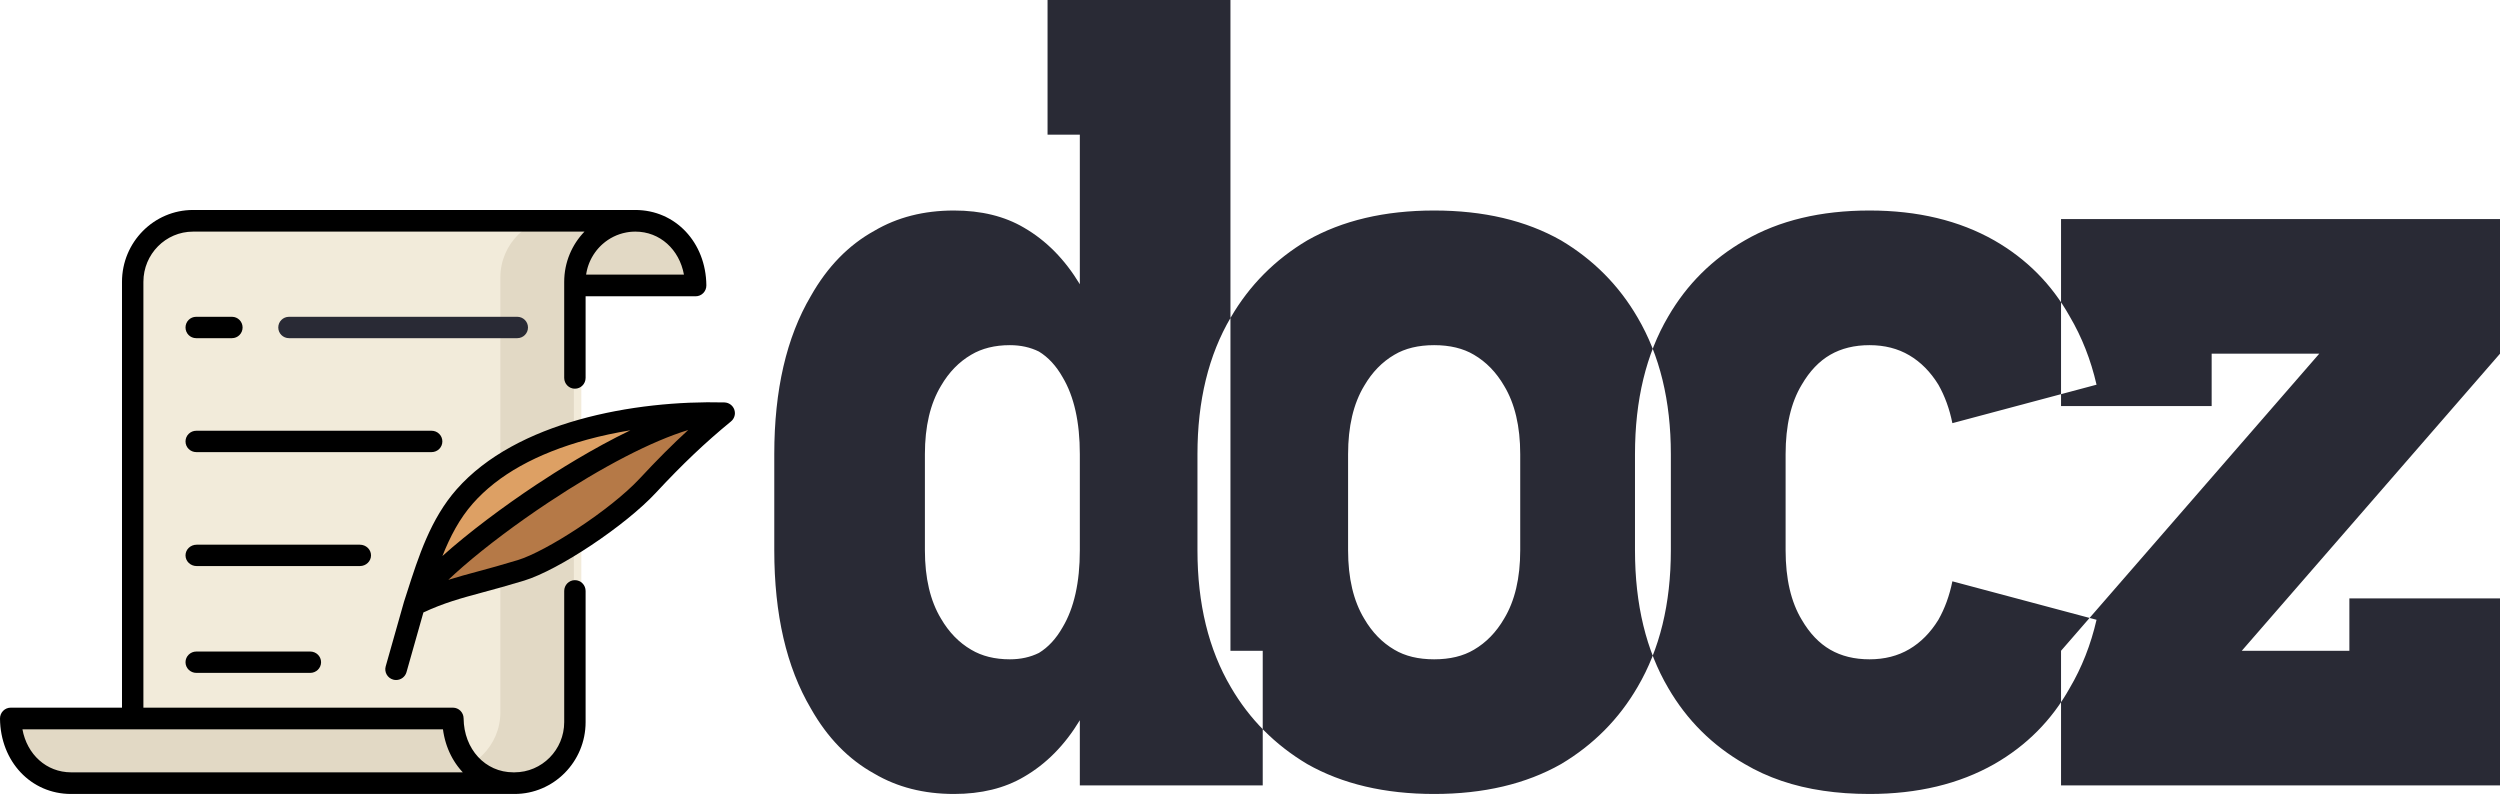<?xml version="1.0" encoding="UTF-8"?>
<svg width="381px" height="121px" viewBox="0 0 381 121" version="1.1" xmlns="http://www.w3.org/2000/svg" xmlns:xlink="http://www.w3.org/1999/xlink">
    <!-- Generator: Sketch 50.2 (55047) - http://www.bohemiancoding.com/sketch -->
    <title>Group 2</title>
    <desc>Created with Sketch.</desc>
    <defs></defs>
    <g id="Page-1" stroke="none" stroke-width="1" fill="none" fill-rule="evenodd">
        <g id="logo" transform="translate(-230, -237)">
            <g id="Group-2" transform="translate(230, 237)">
                <path d="M145.382,121 C140.791,121 136.747,119.969 133.249,117.906 C129.314,115.734 126.089,112.423 123.575,107.972 C119.858,101.675 118,93.641 118,83.869 L118,69.213 C118,59.441 119.858,51.407 123.575,45.11 C126.089,40.659 129.314,37.348 133.249,35.176 C136.747,33.113 140.791,32.082 145.382,32.082 C149.536,32.082 153.089,32.951 156.04,34.688 C159.429,36.642 162.271,39.519 164.566,43.319 L164.566,20.52 L159.647,20.52 L159.647,0 L187.521,0 L187.521,99.178 L192.44,99.178 L192.44,119.697 L164.566,119.697 L164.566,109.763 C162.271,113.563 159.429,116.44 156.04,118.394 C153.089,120.131 149.536,121 145.382,121 Z M153.908,100.48 C155.548,100.48 157.024,100.155 158.335,99.503 C159.756,98.635 160.959,97.332 161.943,95.595 C163.692,92.664 164.566,88.755 164.566,83.869 L164.566,69.213 C164.566,64.327 163.692,60.419 161.943,57.487 C160.959,55.75 159.756,54.447 158.335,53.579 C157.024,52.927 155.548,52.602 153.908,52.602 C151.613,52.602 149.645,53.09 148.006,54.067 C146.147,55.153 144.617,56.727 143.415,58.79 C141.775,61.504 140.955,64.978 140.955,69.213 L140.955,83.869 C140.955,88.104 141.775,91.578 143.415,94.292 C144.617,96.355 146.147,97.929 148.006,99.015 C149.645,99.992 151.613,100.48 153.908,100.48 Z M218.565,121 C211.023,121 204.574,119.48 199.217,116.44 C194.298,113.509 190.418,109.6 187.576,104.715 C184.187,98.96 182.493,92.012 182.493,83.869 L182.493,69.213 C182.493,61.07 184.187,54.122 187.576,48.367 C190.418,43.482 194.298,39.573 199.217,36.642 C204.574,33.602 211.023,32.082 218.565,32.082 C226.108,32.082 232.557,33.602 237.913,36.642 C242.832,39.573 246.713,43.482 249.555,48.367 C252.943,54.122 254.638,61.07 254.638,69.213 L254.638,83.869 C254.638,92.012 252.943,98.96 249.555,104.715 C246.713,109.6 242.832,113.509 237.913,116.44 C232.557,119.48 226.108,121 218.565,121 Z M218.565,100.48 C220.97,100.48 222.992,99.992 224.632,99.015 C226.49,97.929 228.021,96.355 229.223,94.292 C230.863,91.578 231.682,88.104 231.682,83.869 L231.682,69.213 C231.682,64.978 230.863,61.504 229.223,58.79 C228.021,56.727 226.49,55.153 224.632,54.067 C222.992,53.09 220.97,52.602 218.565,52.602 C216.16,52.602 214.138,53.09 212.499,54.067 C210.64,55.153 209.11,56.727 207.908,58.79 C206.268,61.504 205.448,64.978 205.448,69.213 L205.448,83.869 C205.448,88.104 206.268,91.578 207.908,94.292 C209.11,96.355 210.64,97.929 212.499,99.015 C214.138,99.992 216.16,100.48 218.565,100.48 Z M284.916,121 C282.402,121 280.052,120.837 277.866,120.511 C273.384,119.86 269.394,118.503 265.897,116.44 C260.978,113.617 257.097,109.763 254.255,104.878 C250.866,99.123 249.172,92.121 249.172,83.869 L249.172,69.213 C249.172,60.961 250.866,53.959 254.255,48.205 C257.097,43.319 260.978,39.465 265.897,36.642 C271.143,33.602 277.483,32.082 284.916,32.082 C292.24,32.082 298.58,33.602 303.936,36.642 C308.855,39.465 312.681,43.319 315.414,48.205 C317.272,51.353 318.639,54.827 319.513,58.627 L297.542,64.49 C297.105,62.319 296.394,60.364 295.41,58.627 C294.208,56.673 292.732,55.18 290.983,54.149 C289.234,53.117 287.212,52.602 284.916,52.602 C282.621,52.602 280.626,53.09 278.932,54.067 C277.237,55.044 275.789,56.564 274.587,58.627 C272.947,61.341 272.127,64.87 272.127,69.213 L272.127,83.869 C272.127,88.212 272.947,91.741 274.587,94.455 C275.789,96.518 277.237,98.038 278.932,99.015 C280.626,99.992 282.621,100.48 284.916,100.48 C287.212,100.48 289.234,99.965 290.983,98.933 C292.732,97.902 294.208,96.409 295.41,94.455 C296.394,92.718 297.105,90.764 297.542,88.592 L319.513,94.455 C318.639,98.255 317.272,101.729 315.414,104.878 C312.681,109.763 308.855,113.617 303.936,116.44 C298.58,119.48 292.24,121 284.916,121 Z M314.102,119.697 L314.102,99.178 L353.454,53.904 L337.057,53.904 L337.057,61.884 L314.102,61.884 L314.102,33.385 L381,33.385 L381,53.904 L341.648,99.178 L358.045,99.178 L358.045,91.198 L381,91.198 L381,119.697 L314.102,119.697 Z" id="docz" fill="#292A35"></path>
                <g id="script" transform="translate(0, 32)" fill-rule="nonzero">
                    <path d="M38.626,10.854 L106.563,10.854 C106.506,5.157 102.38,1.085 97.296,1.085 L29.359,1.085 C34.443,1.085 38.569,5.157 38.626,10.854 Z" id="Shape" fill="#E2D9C5"></path>
                    <path d="M88.595,10.273 C88.595,5.199 92.745,1.085 97.864,1.085 L29.929,1.085 C24.81,1.085 20.66,5.199 20.66,10.273 L20.66,85.744 L79.326,85.744 C84.445,85.744 88.595,81.631 88.595,76.557 L88.595,10.273 Z" id="Shape" fill="#F2EBDA"></path>
                    <g id="Group" transform="translate(1.087, 1.085)" fill="#E2D9C5">
                        <path d="M84.394,0.003 C79.3,0.003 75.17,4.116 75.17,9.19 L75.17,75.469 C75.17,80.543 71.04,84.655 65.945,84.655 L77.146,84.655 C82.241,84.655 86.371,80.543 86.371,75.469 L86.371,9.19 C86.371,4.116 90.501,0.003 95.595,0.003 L84.394,0.003 Z" id="Shape"></path>
                        <path d="M67.718,74.922 L0.11,74.922 C0.167,80.599 4.273,84.655 9.332,84.655 L76.94,84.655 C71.881,84.655 67.775,80.599 67.718,74.922 Z" id="Shape"></path>
                    </g>
                    <path d="M63.068,59.695 C64.96,53.78 66.661,47.739 70.681,43.124 C79.46,33.045 97.06,30.084 109.825,30.415 C105.831,33.731 102.349,37.086 98.314,41.477 C93.79,46.401 83.92,52.952 79.17,54.421 C71.771,56.709 68.349,57.092 63.068,59.695 Z" id="Shape" fill="#DDA064"></path>
                    <path d="M63.068,59.695 C64.96,53.776 97.06,30.063 109.825,30.394 C105.831,33.713 102.349,37.07 98.314,41.464 C93.79,46.391 83.92,52.947 79.17,54.417 C71.771,56.707 68.349,57.09 63.068,59.695 Z" id="Shape" fill="#B57947"></path>
                    <path d="M80.466,17.909 C80.466,17.009 79.734,16.28 78.832,16.28 L44.042,16.28 C43.139,16.28 42.408,17.009 42.408,17.909 C42.408,18.808 43.139,19.537 44.042,19.537 L78.832,19.537 C79.734,19.537 80.466,18.808 80.466,17.909 Z" id="Shape" fill="#292A35"></path>
                    <path d="M29.891,19.537 L35.352,19.537 C36.246,19.537 36.971,18.808 36.971,17.909 C36.971,17.009 36.246,16.28 35.352,16.28 L29.891,16.28 C28.997,16.28 28.272,17.009 28.272,17.909 C28.272,18.808 28.997,19.537 29.891,19.537 Z" id="Shape" fill="#000000"></path>
                    <path d="M29.93,67.293 C29.014,67.293 28.272,68.022 28.272,68.921 C28.272,69.82 29.014,70.549 29.93,70.549 L47.274,70.549 C48.19,70.549 48.932,69.82 48.932,68.921 C48.932,68.021 48.19,67.293 47.274,67.293 L29.93,67.293 Z" id="Shape" fill="#000000"></path>
                    <path d="M56.544,52.64 C56.544,51.741 55.784,51.012 54.846,51.012 L29.969,51.012 C29.032,51.012 28.272,51.741 28.272,52.64 C28.272,53.54 29.032,54.268 29.969,54.268 L54.846,54.268 C55.784,54.268 56.544,53.539 56.544,52.64 Z" id="Shape" fill="#000000"></path>
                    <path d="M67.417,35.274 C67.417,34.375 66.681,33.646 65.772,33.646 L29.917,33.646 C29.009,33.646 28.272,34.375 28.272,35.274 C28.272,36.174 29.009,36.902 29.917,36.902 L65.772,36.902 C66.681,36.903 67.417,36.174 67.417,35.274 Z" id="Shape" fill="#000000"></path>
                    <path d="M87.615,56.415 C86.715,56.415 85.985,57.153 85.985,58.064 L85.985,78.05 C85.985,82.269 82.591,85.701 78.421,85.701 L78.215,85.701 C73.95,85.701 70.7,82.167 70.653,77.48 C70.645,76.576 69.917,75.847 69.023,75.847 L21.854,75.847 L21.854,10.95 C21.854,6.731 25.248,3.299 29.418,3.299 L89.073,3.299 C89.025,3.348 88.98,3.4 88.933,3.451 C88.876,3.512 88.819,3.572 88.763,3.635 C88.704,3.701 88.647,3.769 88.59,3.837 C88.535,3.901 88.48,3.966 88.426,4.032 C88.371,4.1 88.318,4.171 88.264,4.241 C88.212,4.308 88.159,4.375 88.109,4.444 C88.057,4.515 88.007,4.587 87.957,4.659 C87.908,4.73 87.858,4.801 87.81,4.872 C87.762,4.945 87.716,5.019 87.67,5.093 C87.624,5.167 87.577,5.24 87.532,5.315 C87.488,5.39 87.445,5.467 87.403,5.543 C87.36,5.619 87.316,5.694 87.275,5.771 C87.234,5.848 87.195,5.927 87.156,6.006 C87.117,6.084 87.076,6.162 87.039,6.241 C87.001,6.32 86.967,6.401 86.931,6.482 C86.895,6.562 86.859,6.641 86.825,6.723 C86.791,6.805 86.76,6.888 86.728,6.971 C86.696,7.053 86.663,7.134 86.633,7.216 C86.603,7.301 86.576,7.388 86.547,7.474 C86.52,7.556 86.491,7.638 86.465,7.721 C86.438,7.809 86.415,7.899 86.39,7.988 C86.367,8.071 86.342,8.153 86.321,8.237 C86.298,8.329 86.278,8.423 86.257,8.516 C86.239,8.598 86.218,8.68 86.202,8.762 C86.182,8.859 86.167,8.957 86.15,9.055 C86.136,9.136 86.12,9.216 86.108,9.297 C86.092,9.402 86.081,9.507 86.068,9.613 C86.059,9.689 86.047,9.764 86.04,9.84 C86.028,9.958 86.021,10.077 86.013,10.196 C86.009,10.261 86.002,10.326 85.998,10.392 C85.989,10.577 85.984,10.763 85.984,10.95 L85.984,11.504 L85.984,25.589 C85.984,26.5 86.714,27.238 87.615,27.238 C88.516,27.238 89.246,26.5 89.246,25.589 L89.246,13.153 L106.02,13.153 C106.455,13.153 106.873,12.977 107.179,12.664 C107.485,12.351 107.655,11.927 107.65,11.487 C107.586,4.938 102.933,0 96.81,0 L29.418,0 C23.448,0 18.592,4.912 18.592,10.95 L18.592,75.847 L1.631,75.847 C1.195,75.847 0.778,76.023 0.472,76.336 C0.165,76.649 -0.004,77.073 8.95791279e-05,77.513 C0.064,84.062 4.717,89 10.823,89 L78.215,89 L78.421,89 C84.39,89 89.246,84.088 89.246,78.05 L89.246,58.064 C89.246,57.153 88.516,56.415 87.615,56.415 Z M89.329,9.819 C89.337,9.769 89.346,9.719 89.354,9.669 C89.366,9.599 89.378,9.529 89.392,9.459 C89.402,9.406 89.414,9.353 89.425,9.3 C89.44,9.235 89.454,9.169 89.47,9.105 C89.484,9.05 89.498,8.996 89.513,8.942 C89.529,8.88 89.546,8.818 89.564,8.757 C89.581,8.702 89.598,8.647 89.616,8.592 C89.634,8.534 89.654,8.476 89.674,8.418 C89.694,8.362 89.713,8.306 89.734,8.25 C89.755,8.195 89.776,8.141 89.798,8.087 C89.821,8.03 89.843,7.973 89.868,7.917 C89.889,7.866 89.912,7.817 89.935,7.767 C89.961,7.708 89.988,7.649 90.016,7.591 C90.037,7.548 90.059,7.506 90.081,7.463 C90.113,7.4 90.145,7.337 90.179,7.275 C90.192,7.25 90.206,7.227 90.219,7.203 C90.37,6.934 90.535,6.673 90.716,6.425 C90.718,6.423 90.719,6.421 90.721,6.418 C90.779,6.339 90.839,6.261 90.9,6.183 C90.91,6.171 90.92,6.158 90.929,6.146 C90.989,6.071 91.051,5.998 91.113,5.926 C91.125,5.913 91.136,5.899 91.148,5.885 C91.211,5.813 91.276,5.742 91.343,5.672 C91.353,5.66 91.364,5.649 91.375,5.637 C91.444,5.566 91.514,5.495 91.585,5.426 C91.593,5.418 91.601,5.411 91.609,5.403 C91.684,5.331 91.761,5.26 91.839,5.191 C91.842,5.189 91.845,5.186 91.847,5.184 C92.846,4.304 94.075,3.684 95.431,3.429 C95.432,3.428 95.432,3.428 95.433,3.428 C95.544,3.407 95.656,3.389 95.769,3.373 C95.776,3.372 95.782,3.371 95.789,3.37 C95.897,3.355 96.005,3.343 96.114,3.332 C96.13,3.331 96.147,3.33 96.164,3.329 C96.263,3.32 96.363,3.312 96.464,3.307 C96.522,3.305 96.581,3.304 96.64,3.303 C96.703,3.301 96.766,3.298 96.829,3.298 C100.571,3.298 103.533,6.02 104.234,9.854 L89.326,9.854 C89.327,9.843 89.328,9.831 89.329,9.819 Z M10.823,85.701 C7.081,85.701 4.119,82.98 3.418,79.146 L20.223,79.146 L67.506,79.146 C67.528,79.317 67.554,79.486 67.583,79.654 C67.593,79.71 67.604,79.765 67.615,79.821 C67.636,79.932 67.656,80.043 67.68,80.153 C67.694,80.218 67.709,80.283 67.724,80.348 C67.747,80.447 67.77,80.545 67.795,80.643 C67.812,80.711 67.831,80.779 67.849,80.846 C67.875,80.939 67.9,81.032 67.928,81.123 C67.948,81.192 67.97,81.26 67.991,81.328 C68.02,81.418 68.049,81.506 68.079,81.595 C68.102,81.663 68.126,81.73 68.151,81.797 C68.182,81.885 68.215,81.972 68.249,82.058 C68.275,82.123 68.3,82.189 68.326,82.253 C68.362,82.341 68.4,82.427 68.437,82.513 C68.464,82.575 68.491,82.637 68.519,82.698 C68.56,82.788 68.604,82.877 68.647,82.965 C68.674,83.02 68.7,83.076 68.728,83.13 C68.781,83.234 68.836,83.336 68.892,83.438 C68.912,83.475 68.931,83.513 68.952,83.55 C69.03,83.688 69.11,83.824 69.193,83.957 C69.212,83.989 69.233,84.018 69.252,84.049 C69.317,84.152 69.382,84.253 69.45,84.353 C69.481,84.399 69.513,84.443 69.545,84.489 C69.603,84.572 69.662,84.655 69.722,84.736 C69.758,84.784 69.795,84.832 69.832,84.88 C69.891,84.956 69.949,85.032 70.009,85.105 C70.049,85.154 70.089,85.202 70.129,85.25 C70.189,85.321 70.25,85.392 70.312,85.462 C70.353,85.509 70.395,85.555 70.438,85.602 C70.468,85.635 70.497,85.669 70.528,85.701 L10.823,85.701 Z" id="Shape" fill="#000000"></path>
                    <path d="M111.999,30.952 C111.998,30.933 111.998,30.914 111.997,30.895 C111.991,30.741 111.963,30.593 111.916,30.453 C111.914,30.446 111.913,30.438 111.911,30.432 C111.909,30.426 111.905,30.421 111.903,30.415 C111.877,30.343 111.848,30.274 111.813,30.207 C111.808,30.199 111.803,30.191 111.799,30.183 C111.766,30.124 111.73,30.067 111.691,30.013 C111.683,30.002 111.675,29.99 111.666,29.978 C111.623,29.922 111.576,29.868 111.526,29.818 C111.515,29.806 111.503,29.796 111.492,29.786 C111.445,29.74 111.395,29.698 111.342,29.658 C111.335,29.653 111.329,29.647 111.321,29.642 C111.262,29.599 111.2,29.561 111.135,29.526 C111.122,29.519 111.11,29.513 111.097,29.507 C111.031,29.474 110.964,29.444 110.893,29.419 C110.892,29.419 110.892,29.419 110.891,29.419 C110.821,29.395 110.748,29.377 110.674,29.362 C110.657,29.359 110.641,29.356 110.624,29.354 C110.55,29.341 110.474,29.332 110.397,29.33 C96.627,28.976 78.672,32.27 69.594,42.569 C65.621,47.076 63.788,52.794 62.016,58.324 C61.87,58.777 61.725,59.229 61.579,59.681 C61.573,59.7 61.567,59.719 61.562,59.738 L58.78,69.555 C58.534,70.424 59.044,71.328 59.918,71.573 C60.068,71.615 60.218,71.634 60.365,71.634 C61.084,71.634 61.744,71.163 61.949,70.441 L64.528,61.336 C67.682,59.868 70.221,59.181 73.651,58.254 C75.43,57.773 77.446,57.228 79.887,56.482 C85.162,54.87 95.283,48.123 99.941,43.114 C104.015,38.732 107.442,35.476 111.403,32.226 C111.407,32.223 111.411,32.218 111.415,32.214 C111.473,32.166 111.528,32.114 111.578,32.058 C111.581,32.054 111.585,32.051 111.588,32.048 C111.637,31.992 111.683,31.932 111.724,31.869 C111.732,31.858 111.74,31.846 111.747,31.834 C111.826,31.709 111.888,31.574 111.931,31.429 C111.935,31.415 111.939,31.402 111.943,31.388 C111.962,31.317 111.978,31.244 111.987,31.17 C111.988,31.167 111.988,31.164 111.988,31.161 C111.994,31.11 111.999,31.059 112,31.007 C112.001,30.989 111.999,30.97 111.999,30.952 Z M72.07,44.724 C75.901,40.378 81.772,37.102 89.52,34.988 C91.603,34.419 93.803,33.948 96.071,33.576 C90.309,36.353 84.798,39.832 81.719,41.876 C76.75,45.175 71.386,49.177 67.424,52.737 C68.596,49.786 70.014,47.057 72.07,44.724 Z M97.524,40.894 C92.99,45.769 83.2,52.047 78.919,53.355 C76.531,54.085 74.542,54.623 72.787,55.097 C71.199,55.526 69.755,55.917 68.326,56.368 C68.965,55.76 69.714,55.078 70.597,54.312 C74.151,51.232 78.75,47.781 83.547,44.596 C91.854,39.081 99.371,35.21 104.886,33.532 C102.491,35.724 100.135,38.085 97.524,40.894 Z" id="Shape" fill="#000000"></path>
                </g>
            </g>
        </g>
    </g>
</svg>